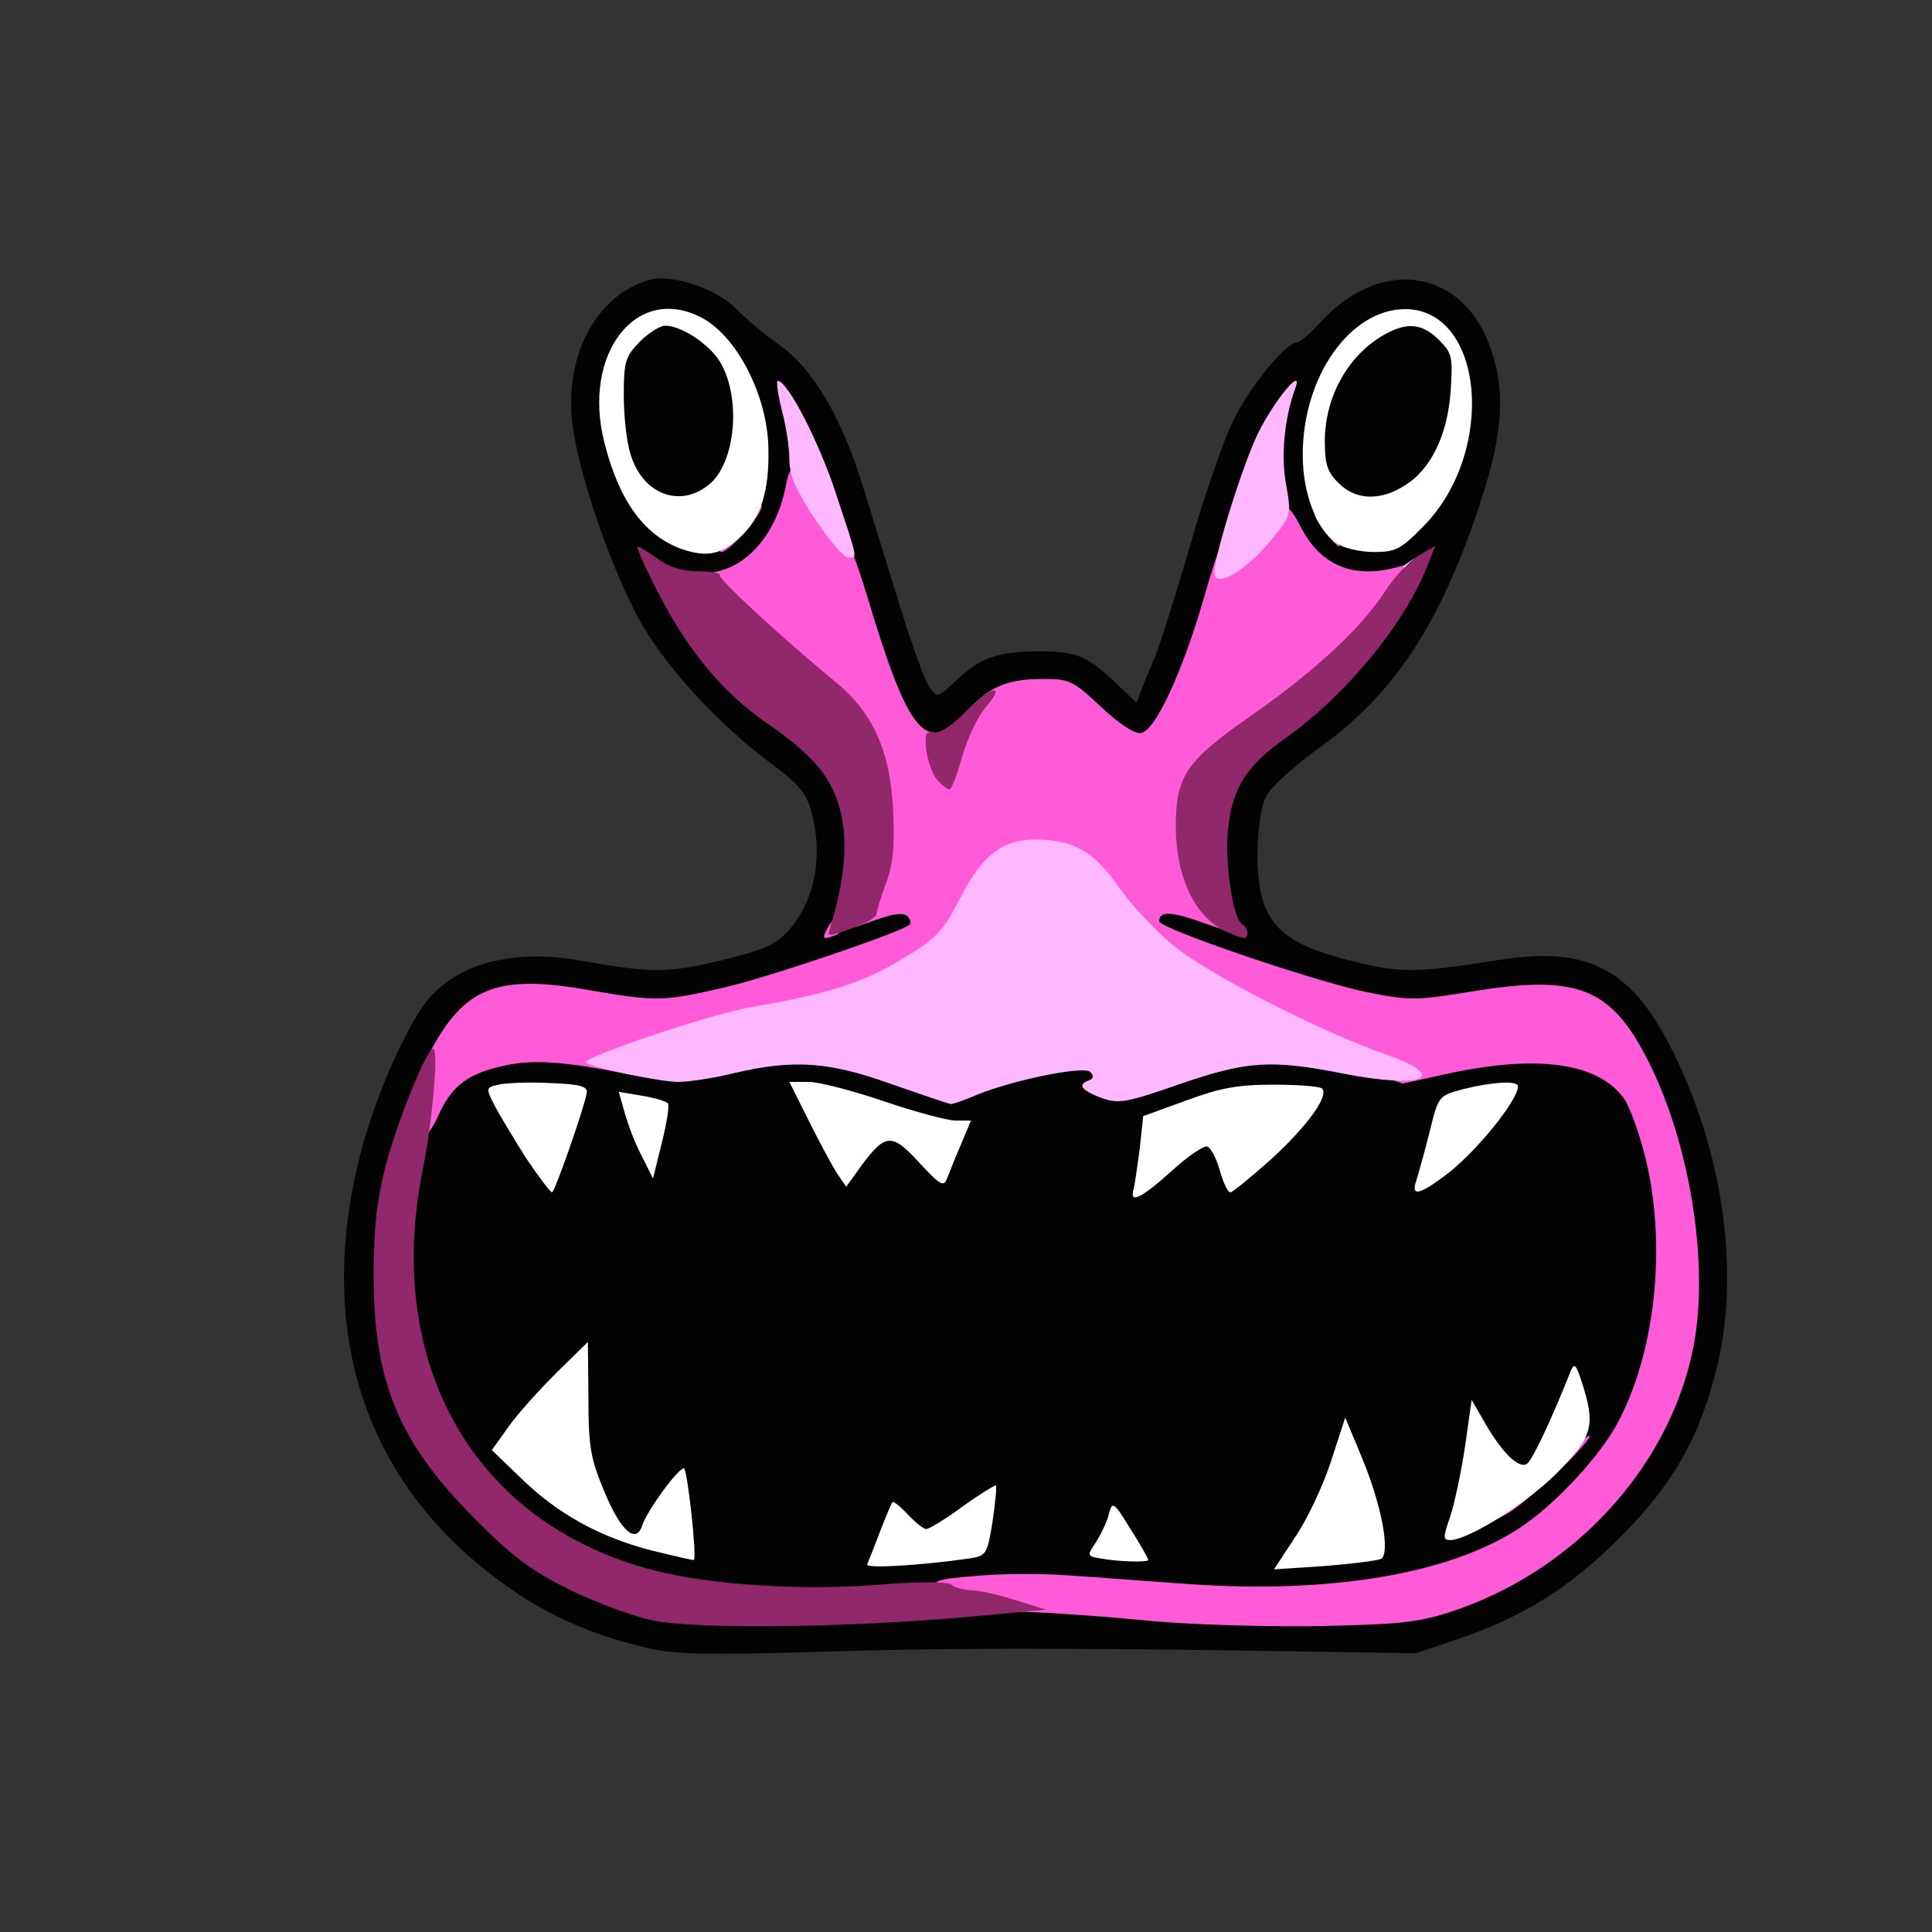 <?xml version="1.0" encoding="utf-8"?>
<!DOCTYPE svg PUBLIC "-//W3C//DTD SVG 1.0//EN" "http://www.w3.org/TR/2001/REC-SVG-20010904/DTD/svg10.dtd">
<svg version="1.0" xmlns="http://www.w3.org/2000/svg" width="32px" height="32px" viewBox="0 0 350 350" preserveAspectRatio="xMidYMid meet">
 <rect x="0" y="0" width="350" height="350" fill="#333333" stroke="none"/>
 <g fill="#030304">
  <path d="M117.5 298.6 c-9 -2.1 -16.6 -5.2 -23.1 -9.5 -27.7 -18.1 -38 -47 -28.8 -81.2 2.7 -10 8.2 -22.3 12 -26.9 5.6 -6.6 15.6 -9.1 27.4 -7 13.1 2.3 15.8 2.3 25.6 0 8 -2 9.9 -2.8 12.4 -5.6 4.7 -5.4 6.2 -13.6 3.9 -21.7 -0.8 -2.9 -2.4 -4.8 -6.7 -8 -10.3 -7.6 -20.3 -18.6 -24.8 -27.2 -4.7 -8.9 -9.8 -23.5 -11.4 -32.7 -2.5 -13.4 3.8 -25.7 14.1 -28.2 4 -0.9 12.1 1.9 15.4 5.5 1.7 1.7 5 4.5 7.3 6.1 6.4 4.4 11.7 13.3 15.7 26.5 1.9 6.2 5.1 16.4 7 22.6 1.9 6.1 4.1 12.1 4.9 13.2 1.4 2 1.5 1.9 4.8 -1.2 4.3 -4.1 7.6 -5.3 14.9 -5.3 6.9 0 8.9 0.8 14.1 5.8 l3.7 3.5 0.9 -2.4 c0.5 -1.3 1.7 -4.1 2.5 -6.1 0.9 -2.1 3.7 -11.1 6.3 -20 2.6 -9 6.1 -19.2 7.9 -22.8 3.1 -6.2 9.5 -14 11.5 -14 0.5 0 2.4 -1.6 4.2 -3.6 11.4 -12.5 26.8 -9.5 31.3 6.1 2.3 7.8 1.5 15.2 -2.8 28 -7.1 21 -15.2 33.1 -28.3 42.7 -4.7 3.3 -9.2 7.4 -10 9 -1 1.9 -1.5 5.8 -1.6 10.4 0 12.1 3.4 16.1 17.1 19.5 8.8 2.2 11.5 2.2 26.7 -0.2 16.4 -2.6 24.3 1.7 31.9 17.5 8.8 18.2 11.6 39.2 7.6 56 -3.1 12.9 -8 21.5 -17.6 31.1 -9.1 9.1 -17.4 14.3 -29 18.3 l-8 2.7 -25.5 -0.4 c-40.1 -0.6 -59.7 -0.6 -84.5 0.2 -18.1 0.5 -24.3 0.4 -29 -0.7z m20 -8.1 c-12.9 -1.1 -19.9 -2.3 -29 -4.9 -1.1 -0.4 0 0.3 2.4 1.5 6.9 3.3 15.7 4.7 29.1 4.7 l12.5 0 -15 -1.3z m115.5 0.1 c6.9 -1.5 18.4 -5.5 17.7 -6.2 -0.2 -0.2 -2.4 0.3 -4.8 1.1 -7.5 2.7 -12.9 3.6 -28.4 5 l-15 1.2 12 0.2 c6.9 0 14.8 -0.5 18.5 -1.3z m-90.7 -0.3 c-1.3 -0.2 -3.3 -0.2 -4.5 0 -1.3 0.2 -0.3 0.4 2.2 0.4 2.5 0 3.5 -0.2 2.3 -0.4z m56.5 0 c-1.5 -0.2 -4.2 -0.2 -6 0 -1.8 0.2 -0.6 0.4 2.7 0.4 3.3 0 4.8 -0.2 3.3 -0.4z m-28 -2 c-2.1 -0.2 -5.7 -0.2 -8 0 -2.4 0.2 -0.7 0.4 3.7 0.4 4.4 0 6.3 -0.2 4.3 -0.4z m55.9 -8.8 c1 -0.3 0.9 -1.5 -0.2 -5.1 -0.7 -2.5 -1.6 -4.8 -1.8 -5 -0.2 -0.2 -1.7 2.2 -3.3 5.5 l-3 5.9 3.6 -0.5 c1.9 -0.3 4 -0.6 4.7 -0.8z m24.1 -12.2 c-1.2 -1.3 -2.2 -2.2 -2.3 -2 -0.1 0.1 -0.5 1.9 -0.8 4 l-0.6 3.7 2.9 -1.7 3 -1.7 -2.2 -2.3z m-166.8 -2.3 c-0.5 -2.9 -1 -6.9 -1 -8.9 l-0.1 -3.6 -3.9 4.4 c-2.2 2.4 -4 4.7 -4 5.1 0 1 9 9.3 9.6 8.8 0.2 -0.3 0 -2.9 -0.6 -5.8z m-30.5 -20.1 c-0.8 -3.5 -1.5 -10.7 -1.6 -15.9 -0.2 -8.7 -0.2 -9.1 -0.9 -4 -0.8 5.7 0.3 16.8 2.2 23.2 1.8 6 2 3.8 0.3 -3.3z m230.7 -6.2 c0.7 -5 0.8 -9.2 0.1 -13.7 l-1 -6.5 -0.2 10.5 c-0.1 5.8 -0.6 12.5 -1.2 15 -0.5 2.5 -1.2 5.4 -1.4 6.5 -0.3 1.1 0.2 0.5 1 -1.3 0.9 -1.8 2 -6.5 2.7 -10.5z m-70.9 -39 c-0.8 -1.3 -7.8 -0.2 -13.8 2.2 -4.7 1.9 -4.8 2 -1.8 2.1 3.4 0 6.3 2.2 6.3 4.8 0 1.1 1.7 0 5 -3.3 2.7 -2.6 4.6 -5.3 4.3 -5.8z m-76.6 4.4 c1.4 -0.7 1.1 -1.2 -2.2 -2.5 -2.1 -0.9 -4 -1.5 -4.2 -1.2 -0.2 0.2 0.4 2 1.4 4 1.3 2.8 1.9 3.3 2.5 2.2 0.5 -0.9 1.6 -2 2.5 -2.5z m56.9 0.2 c-0.8 -0.8 -3.6 1 -3.6 2.5 0 1.3 0.3 1.2 2 -0.3 1.1 -1 1.8 -2 1.6 -2.2z m-112.8 -2 l1.1 -3.3 -4 0 c-2.1 0 -3.9 0.2 -3.9 0.4 0 0.3 1 2.1 2.1 4.1 2.3 3.9 3 3.7 4.7 -1.2z m166.3 -0.5 c0.8 -1.5 0.6 -1.6 -1.3 -0.9 -1.2 0.4 -2.5 2 -2.9 3.5 -0.8 2.8 -0.8 2.8 1.3 1 1.1 -1 2.4 -2.7 2.9 -3.6z m-83.1 -9.3 c11.6 -3.1 16.4 -3 16.8 0.3 0.2 1.3 0.9 2.5 1.6 2.8 0.7 0.3 5 -1 9.7 -2.7 7.3 -2.8 9.6 -3.3 17.4 -3.2 5 0 12.3 0.8 16.3 1.6 6.5 1.5 8.1 1.5 13.6 0.2 10.2 -2.4 22.3 -2.9 28.6 -1.2 3 0.9 5.6 1.4 5.8 1.2 0.2 -0.1 -1.4 -2.1 -3.5 -4.3 -5.3 -5.6 -9.8 -6.6 -19.9 -4.7 -15.7 3 -25.7 1.6 -50.2 -7.1 l-13.3 -4.7 0.3 -4.1 c0.3 -3.8 0.5 -4.1 3.6 -4.4 1.9 -0.2 4.6 0.1 6.1 0.6 l2.8 1 -0.5 -4.9 c-0.7 -7.8 0.7 -17.4 3.2 -21.1 1.2 -1.8 4.4 -4.9 7.1 -6.8 6.6 -4.6 17.5 -15.6 20.2 -20.2 l2.2 -3.8 -4.5 0 c-2.4 0 -6 -0.6 -7.9 -1.4 -4.2 -1.8 -8.5 -8.1 -9.2 -13.6 -0.8 -6 -1.9 -5.8 -3.8 0.7 -6.3 22.2 -9.2 31.1 -11.9 36.5 l-3.1 6.3 -4.8 0.3 c-4.7 0.3 -5.1 0.1 -10.2 -4.7 -7.2 -6.8 -11.2 -6.6 -18.6 0.9 -3.4 3.5 -4.6 4 -8.4 4 -7.4 0 -9.1 -3.2 -18 -33.5 -2.5 -8.8 -4.8 -16.1 -5 -16.3 -0.2 -0.2 -0.6 1.6 -1 4.1 -0.8 5.4 -4.1 11.3 -7.7 14 -1.7 1.2 -4.9 2.2 -8.3 2.5 -3 0.2 -5.5 0.8 -5.5 1.2 0 1.1 5.8 9 9.4 12.9 1.7 1.8 5.6 5 8.7 7.1 11.5 7.9 14.3 13.4 13.7 27.5 l-0.3 8.2 2.7 -0.9 c1.4 -0.5 4.1 -0.8 6 -0.6 3.1 0.3 3.3 0.5 3.6 4.6 0.2 2.3 0.1 4.2 -0.1 4.2 -0.2 0 -5.8 2 -12.4 4.4 -23.1 8.4 -35.1 10.1 -50.7 7.1 -11 -2.1 -17.7 -0.1 -21 6.4 l-1.5 2.8 5.2 -1.4 c6.1 -1.7 18.7 -1.1 28.7 1.2 6 1.5 7.1 1.5 14 -0.1 4.1 -1 11.3 -1.7 16 -1.7 7.2 -0.1 9.8 0.4 16.5 3.1 4.4 1.7 8.9 2.9 10 2.7 1.1 -0.3 6.3 -1.6 11.5 -3z m-52.2 -98.9 c2.9 -3.3 5 -9.1 3.8 -10.3 -0.3 -0.4 -0.6 0.3 -0.6 1.5 0 3.9 -4.2 7.5 -9.6 8.2 l-4.9 0.6 3 1.6 c4.2 2.4 4.9 2.2 8.3 -1.6z m120.3 1.4 l2.4 -1.9 -6 0 -6 0 2.4 1.9 c1.3 1.1 2.9 2 3.6 2 0.7 0 2.3 -0.9 3.6 -2z"/>
 </g>
 <g fill="#ff5ad7">
  <path d="M207 293.5 c-7.4 -0.7 -17.1 -1.4 -21.5 -1.5 -12 -0.2 -15.9 -1.1 -16.3 -3.7 -0.3 -2 0.3 -2.2 7.5 -2.8 4.2 -0.4 11.8 -0.5 16.8 -0.1 4.9 0.3 15 1.1 22.3 1.6 25.2 1.7 46.5 -1.8 59.2 -10 6.6 -4.2 15.3 -13.6 18.4 -19.9 6.7 -13 8.5 -32.3 4.6 -47.7 -1.1 -4.3 -2.8 -9 -3.8 -10.4 -4.7 -6.5 -15.7 -8 -31.9 -4.5 l-8.2 1.8 -6.3 -2.3 c-12 -4.4 -32.3 -14.8 -38.2 -19.7 -3.2 -2.6 -7.8 -7.5 -10 -10.7 -3.1 -4.4 -5.1 -6.2 -8 -7.3 -6.2 -2.1 -10.2 0.4 -14.6 9.3 -3.2 6.3 -4.2 7.3 -10.5 11.1 -7.4 4.5 -13.3 6.3 -27.9 8.9 -10.6 1.8 -21.6 6 -21.6 8.1 0 1.2 -0.7 1.4 -3.2 0.9 -11.5 -2.3 -17 -2.7 -22.2 -1.6 -6.7 1.4 -9.7 3.6 -12.1 8.9 -2.6 5.8 -4.5 5.4 -4.5 -1 0 -4 0.8 -6.5 3.6 -11.6 6 -10.6 12 -12.8 28.3 -9.9 12.1 2.1 13.4 2 24.3 -0.5 8.2 -1.9 32.3 -10.1 33.6 -11.4 0.3 -0.3 0.1 -1 -0.4 -1.5 -0.7 -0.7 -2.5 -0.5 -5.3 0.5 l-4.3 1.5 0.5 -3.3 c0.3 -1.7 1.3 -5.2 2.2 -7.7 3.7 -9.7 -0.5 -23.5 -9.3 -30.6 -11.9 -9.8 -21.2 -18.7 -21.2 -20.4 0 -1.2 1 -2.1 3 -2.5 6 -1.3 10.9 -7.5 12.4 -15.7 0.4 -2.3 1.3 -3.8 2.1 -3.8 3 0 8.5 10.4 12.6 24 7.5 25.1 10.7 28.8 17.7 21.2 4.5 -4.9 7.6 -6.2 14.3 -6.2 4.7 0 5.4 0.4 10.4 5.1 3.3 3.1 6.1 4.9 7.2 4.7 2.6 -0.4 7.5 -11 11.4 -24.5 2.8 -9.7 3.6 -11.4 5.1 -11 1.2 0.4 2.7 -0.6 4.4 -2.9 3.4 -4.4 5.4 -4.2 7.9 0.8 3.6 7.2 9.6 9.8 17.8 7.5 2.4 -0.7 2.7 -0.5 2.7 1.9 0 5.8 -11.4 17.8 -26.7 28.3 -5 3.4 -9.9 7.3 -10.7 8.7 -3.6 5.3 -3.2 12.7 0.8 18.6 1.3 1.9 2.5 4.6 2.8 6 l0.5 2.6 -5.5 -1.9 c-5.2 -1.8 -7.2 -1.8 -7.2 0 0 1.3 27.9 10.8 37.4 12.8 8 1.6 8.9 1.6 19.4 -0.1 16.9 -2.8 23.4 -1 29.2 8 9.4 14.9 14.2 40.5 10.6 57.3 -4.6 21.5 -22 40.1 -44.1 47.2 -5.9 1.9 -9.7 2.2 -24.5 2.5 -9.6 0.1 -23.6 -0.3 -31 -1.1z"/>
  <desc>cursor-land.com</desc><path d="M272 274.3 c1.4 -0.9 5.5 -4.7 9.3 -8.3 3.7 -3.7 6.7 -6.3 6.7 -5.9 0 1.4 -11.7 12.4 -15.1 14.2 -3 1.6 -3.1 1.6 -0.9 0z"/>
  <path d="M150 168 c0.6 -1.1 1.5 -2 2 -2 1.6 0 1.1 2.7 -0.6 3.4 -2.4 0.9 -2.6 0.8 -1.4 -1.4z"/>
  <path d="M131.9 98.4 c1.2 -0.9 3.1 -3 4.2 -4.8 1 -1.7 1.9 -2.6 1.9 -1.9 0 1.6 -5.9 8.3 -7.3 8.3 -0.6 0 -0.1 -0.7 1.2 -1.6z"/>
  <path d="M240.8 97.3 c-1.8 -2.1 -3.1 -4.3 -2.5 -4.3 0.2 0 1.3 1.4 2.5 3 2.5 3.3 2.4 4.1 0 1.3z"/>
 </g>
 <g fill="#ffffff">
  <path d="M157.1 283.4 c0.2 -0.5 1.3 -3.2 2.3 -5.9 1.1 -2.8 2.1 -5.2 2.3 -5.4 0.1 -0.2 1.4 0.8 2.7 2.2 1.4 1.5 2.9 2.7 3.4 2.7 0.5 0 3.5 -1.8 6.6 -4.1 3.2 -2.3 5.9 -3.9 6 -3.8 0.2 0.2 -0.1 3.2 -0.6 6.6 -1 6.1 -1.1 6.2 -4.7 6.7 -8.6 1.2 -18.3 1.8 -18 1z"/>
  <path d="M234.6 278.5 c2.2 -3.2 5.1 -9.4 6.5 -13.7 l2.6 -8 3.2 7.7 c3.4 8.3 5 16.8 3.3 17.9 -0.6 0.3 -5.2 0.9 -10.2 1.3 l-9.2 0.6 3.8 -5.8z"/>
  <path d="M118.1 280.9 c-9.4 -2.4 -17.2 -6.7 -23.8 -13.2 l-5.2 -5 3 -4.2 c1.6 -2.3 5.6 -6.7 8.7 -9.8 l5.7 -5.6 0.1 10.2 c0 9 0.4 11 3 17.2 3 7.1 5.7 9.3 6.8 5.7 0.9 -2.6 6.4 -10.2 7.5 -10.2 0.6 0 2.4 16.1 1.8 16.6 -0.1 0.1 -3.5 -0.7 -7.6 -1.7z"/>
  <path d="M199.2 282.3 c-2.3 -0.4 -2.3 -0.5 -0.6 -3 0.9 -1.5 2 -3.7 2.3 -5.1 0.6 -2.3 0.9 -2.1 3.9 2.8 1.8 2.8 3.2 5.3 3.2 5.6 0 0.5 -5.6 0.3 -8.8 -0.3z"/>
  <path d="M103.8 279.9 c-2.1 -1.1 -3.8 -2.2 -3.8 -2.4 0 -0.5 7.9 3.2 8.9 4.1 1.2 1.1 -1.8 0.1 -5.1 -1.7z"/>
  <path d="M262.7 274.8 c0.8 -2.4 2 -8.1 2.7 -12.7 l1.2 -8.5 2.6 4.5 c3.1 5.3 6 8 7.4 7.1 1 -0.6 4.7 -8.6 7.9 -16.7 0.7 -1.7 1 -1.4 2.1 2 2.5 7.8 1.9 9.8 -4.4 16.2 -5.4 5.5 -16.2 12.3 -19.5 12.3 -1.3 0 -1.3 -0.5 0 -4.2z"/>
  <path d="M91.7 270.8 l-6.2 -6.1 6 5.3 c3.3 2.9 6.4 5.7 7 6.2 0.5 0.4 0.5 0.8 0.1 0.8 -0.4 0 -3.6 -2.8 -6.9 -6.2z"/>
  <path d="M205.4 215.3 c0.2 -1 0.7 -4.3 1.1 -7.4 l0.6 -5.7 7.7 -2.8 c6.2 -2.3 9.3 -2.9 15.9 -2.9 4.5 0 8.4 0.3 8.8 0.7 1.3 1.3 -2.6 6.7 -9.1 12.7 -3.7 3.3 -7.1 6.1 -7.5 6.1 -0.5 0 -1.3 -1.8 -1.9 -3.9 -0.6 -2.2 -1.6 -4.1 -2.3 -4.4 -0.6 -0.2 -3.6 1.8 -6.5 4.5 -5.6 5 -7.7 6 -6.8 3.1z"/>
  <path d="M95.3 209.8 c-2.2 -3.5 -4.8 -7.8 -5.7 -9.5 -1.6 -3.2 -1.6 -3.3 0.7 -3.8 1.2 -0.3 5.4 -0.5 9.2 -0.3 5.6 0.2 7 0.6 6.8 1.8 -0.5 2.8 -5.8 18 -6.3 18 -0.3 0 -2.4 -2.8 -4.7 -6.2z"/>
  <path d="M256.6 213.8 c0.4 -1.3 1.5 -5.2 2.4 -8.8 1.6 -6.5 1.6 -6.5 6.1 -7.7 5.2 -1.3 9.9 -1.6 9.9 -0.5 0 2.6 -8 12.4 -13.4 16.3 -4.7 3.5 -6 3.6 -5 0.7z"/>
  <path d="M151.8 212.8 c-0.9 -1.3 -3.2 -5.6 -5.2 -9.6 l-3.6 -7.2 3.5 0 c1.9 0 8 1.6 13.6 3.5 5.6 1.9 11.5 3.5 13 3.5 l2.8 0 -1.8 4.3 c-1 2.3 -2.1 5.1 -2.5 6.1 -0.6 1.7 -1.2 1.4 -5 -2.7 -5 -5.5 -6.2 -5.4 -10.5 0.4 l-2.8 3.9 -1.5 -2.2z"/>
  <path d="M116.3 209.5 c-1.2 -2.2 -2.5 -5.7 -3.1 -7.8 l-1.1 -3.9 4.2 0.7 c2.3 0.4 4.4 1 4.7 1.4 0.3 0.3 -0.2 3.5 -1.1 7.1 l-1.6 6.5 -2 -4z"/>
  <path d="M255 102 c0.8 -0.6 2.4 -1.5 3.5 -2.1 1.6 -0.8 1.5 -0.6 -0.4 1 -1.3 1.2 -2.8 2.1 -3.5 2.1 -0.6 0 -0.4 -0.5 0.4 -1z"/>
  <path d="M123.6 99.5 c-6.8 -2.4 -11.4 -8.6 -14.1 -19.3 -4.1 -16 5.7 -28.8 17.5 -22.7 6.5 3.3 12.1 14.3 12.2 23.8 0.2 7.6 -1.4 12.6 -5 15.9 -3.5 3.3 -6.1 3.8 -10.6 2.3z m4.7 -11.6 c5.2 -4 6.1 -16.8 1.7 -23 -2.3 -3.1 -6.8 -5.9 -9.5 -5.9 -0.9 0 -3 1.3 -4.6 2.9 -2.6 2.7 -2.9 3.6 -2.9 9.7 0 3.6 0.5 8.4 1.2 10.6 2.1 7.2 8.8 9.9 14.1 5.7z"/>
  <path d="M242.1 98.4 c-3.6 -2.5 -6.1 -9 -6.1 -16 0 -14.2 8.6 -26.4 18.6 -26.4 14.2 0.1 16.5 25.6 3.5 39.1 -4.3 4.4 -5.2 4.9 -9.2 4.9 -2.5 0 -5.5 -0.7 -6.8 -1.6z m12.3 -10.4 c4.8 -2.9 7.8 -9.1 8.4 -17.1 0.4 -6.2 0.3 -6.9 -2.1 -9.3 -2.9 -2.9 -5.6 -3.3 -9.5 -1.2 -6.8 3.6 -11.2 11.3 -11.2 19.6 0 4.1 0.5 5.6 2.5 7.5 3 3.1 7.5 3.3 11.9 0.5z"/>
 </g>
 <g fill="#ffb7ff">
  <path d="M161.5 196.4 c-11.3 -4.1 -17.8 -4.5 -28.5 -2 -3.6 0.9 -8.2 1.6 -10.2 1.6 -3.1 0 -15.7 -2.6 -16.6 -3.5 -0.9 -0.9 22.3 -8.7 29.6 -10 14.4 -2.5 20.4 -4.4 27.7 -8.8 6.3 -3.8 7.3 -4.9 10.5 -11.1 3.9 -7.7 7.8 -10.7 14 -10.5 6.6 0.1 10.2 2.2 14.6 8.5 2.2 3.2 6.8 8.1 10 10.7 6.1 5.1 26.8 15.7 38.7 19.8 11.5 4.1 6.4 6.2 -7.9 3.4 -13.2 -2.6 -17.5 -2.3 -29.7 1.9 -9.8 3.4 -11 3.6 -14.2 2.5 -3.6 -1.4 -4.4 -2.4 -2.2 -3.2 0.8 -0.3 0.9 -0.8 0.2 -1.5 -1.1 -1.2 -14.2 1.5 -20.7 4.2 -2.1 0.9 -4.1 1.6 -4.5 1.6 -0.4 0 -5.3 -1.7 -10.8 -3.6z"/>
  <path d="M220 103.7 c0 -3.1 5.2 -19.7 7.9 -25.2 3 -6.1 8.4 -12.5 6.7 -8 -1.9 5.2 -2.6 12.2 -1.6 17.3 0.9 5.2 0.9 5.6 -2.1 9.3 -4.8 6.1 -10.9 9.8 -10.9 6.6z"/>
  <path d="M147.6 94 c-3.4 -5.2 -4.6 -7.9 -4.6 -10.8 0 -2.1 -0.6 -6.1 -1.4 -9 -0.7 -2.9 -1 -5.2 -0.7 -5.2 1.8 0 7.6 11.3 10.6 20.6 4 12.1 3.9 11.4 2.1 11.4 -0.7 0 -3.4 -3.1 -6 -7z"/>
 </g>
 <g fill="#90286b">
  <path d="M118 293.5 c-3.6 -0.8 -10.3 -3.3 -15 -5.6 -6.8 -3.4 -10.2 -5.9 -17 -12.8 -13.9 -13.9 -18.4 -25 -18.3 -44.6 0 -8 0.6 -13.3 2.2 -19.4 2.2 -8.3 7.4 -21.1 8.6 -21.1 1 0 -0.2 13.6 -2 22.3 -6.9 35.3 9.7 63.9 42 72.2 10.1 2.6 26.7 3.7 40.5 2.6 7.6 -0.6 12.9 -0.6 13.4 0 0.6 0.5 2.1 0.9 3.5 1 1.5 0 5.1 0.8 8.1 1.8 l5.5 1.7 -14 1.3 c-22.3 2 -49.8 2.3 -57.5 0.6z"/>
  <path d="M150.5 167.7 c4 -13.3 3.2 -22.6 -2.7 -29.3 -1.7 -2 -5.7 -5.3 -8.9 -7.4 -7.8 -5.4 -14.1 -12.9 -19.5 -23.3 -2.5 -4.8 -4.2 -8.7 -3.9 -8.7 0.3 0 1.9 1 3.6 2.2 2 1.5 4.5 2.3 7.4 2.3 2.3 0 4.1 0.3 3.9 0.7 -0.4 0.6 11.2 11.3 20.8 19.2 6.9 5.6 10.1 12.6 10.6 23.5 0.3 6.4 0 9.8 -1.3 13.1 -0.9 2.5 -1.7 5 -1.7 5.6 -0.1 0.6 -2.1 1.8 -4.6 2.6 -4.4 1.6 -4.4 1.6 -3.7 -0.5z"/>
  <path d="M222 168.7 c-5.5 -2.6 -8.9 -9.7 -9 -18.7 0 -9.5 1.8 -12.1 14 -20.6 11.4 -8 19.7 -15.7 24 -22.4 1.6 -2.5 4.3 -5.3 5.9 -6.3 l3.1 -1.8 -1.1 2.8 c-4.1 11 -14.9 24.2 -26.4 32.3 -6.6 4.7 -9.2 8.7 -10 15.9 -0.7 6.1 0.8 16.6 2.6 17.6 1.1 0.7 1.2 2.5 0.2 2.4 -0.5 0 -1.9 -0.6 -3.3 -1.2z"/>
  <path d="M169.8 141.3 c-0.9 -1 -1.7 -3.4 -2 -5.4 -0.3 -3 -0.1 -3.5 1.3 -3.2 1 0.3 3.3 -1.2 5.7 -3.6 4.7 -4.8 7.6 -5.5 3.8 -1 -1.5 1.7 -3.4 5.8 -4.3 9 -0.9 3.2 -1.9 5.9 -2.3 5.9 -0.4 0 -1.4 -0.8 -2.2 -1.7z"/>
 </g>
</svg>